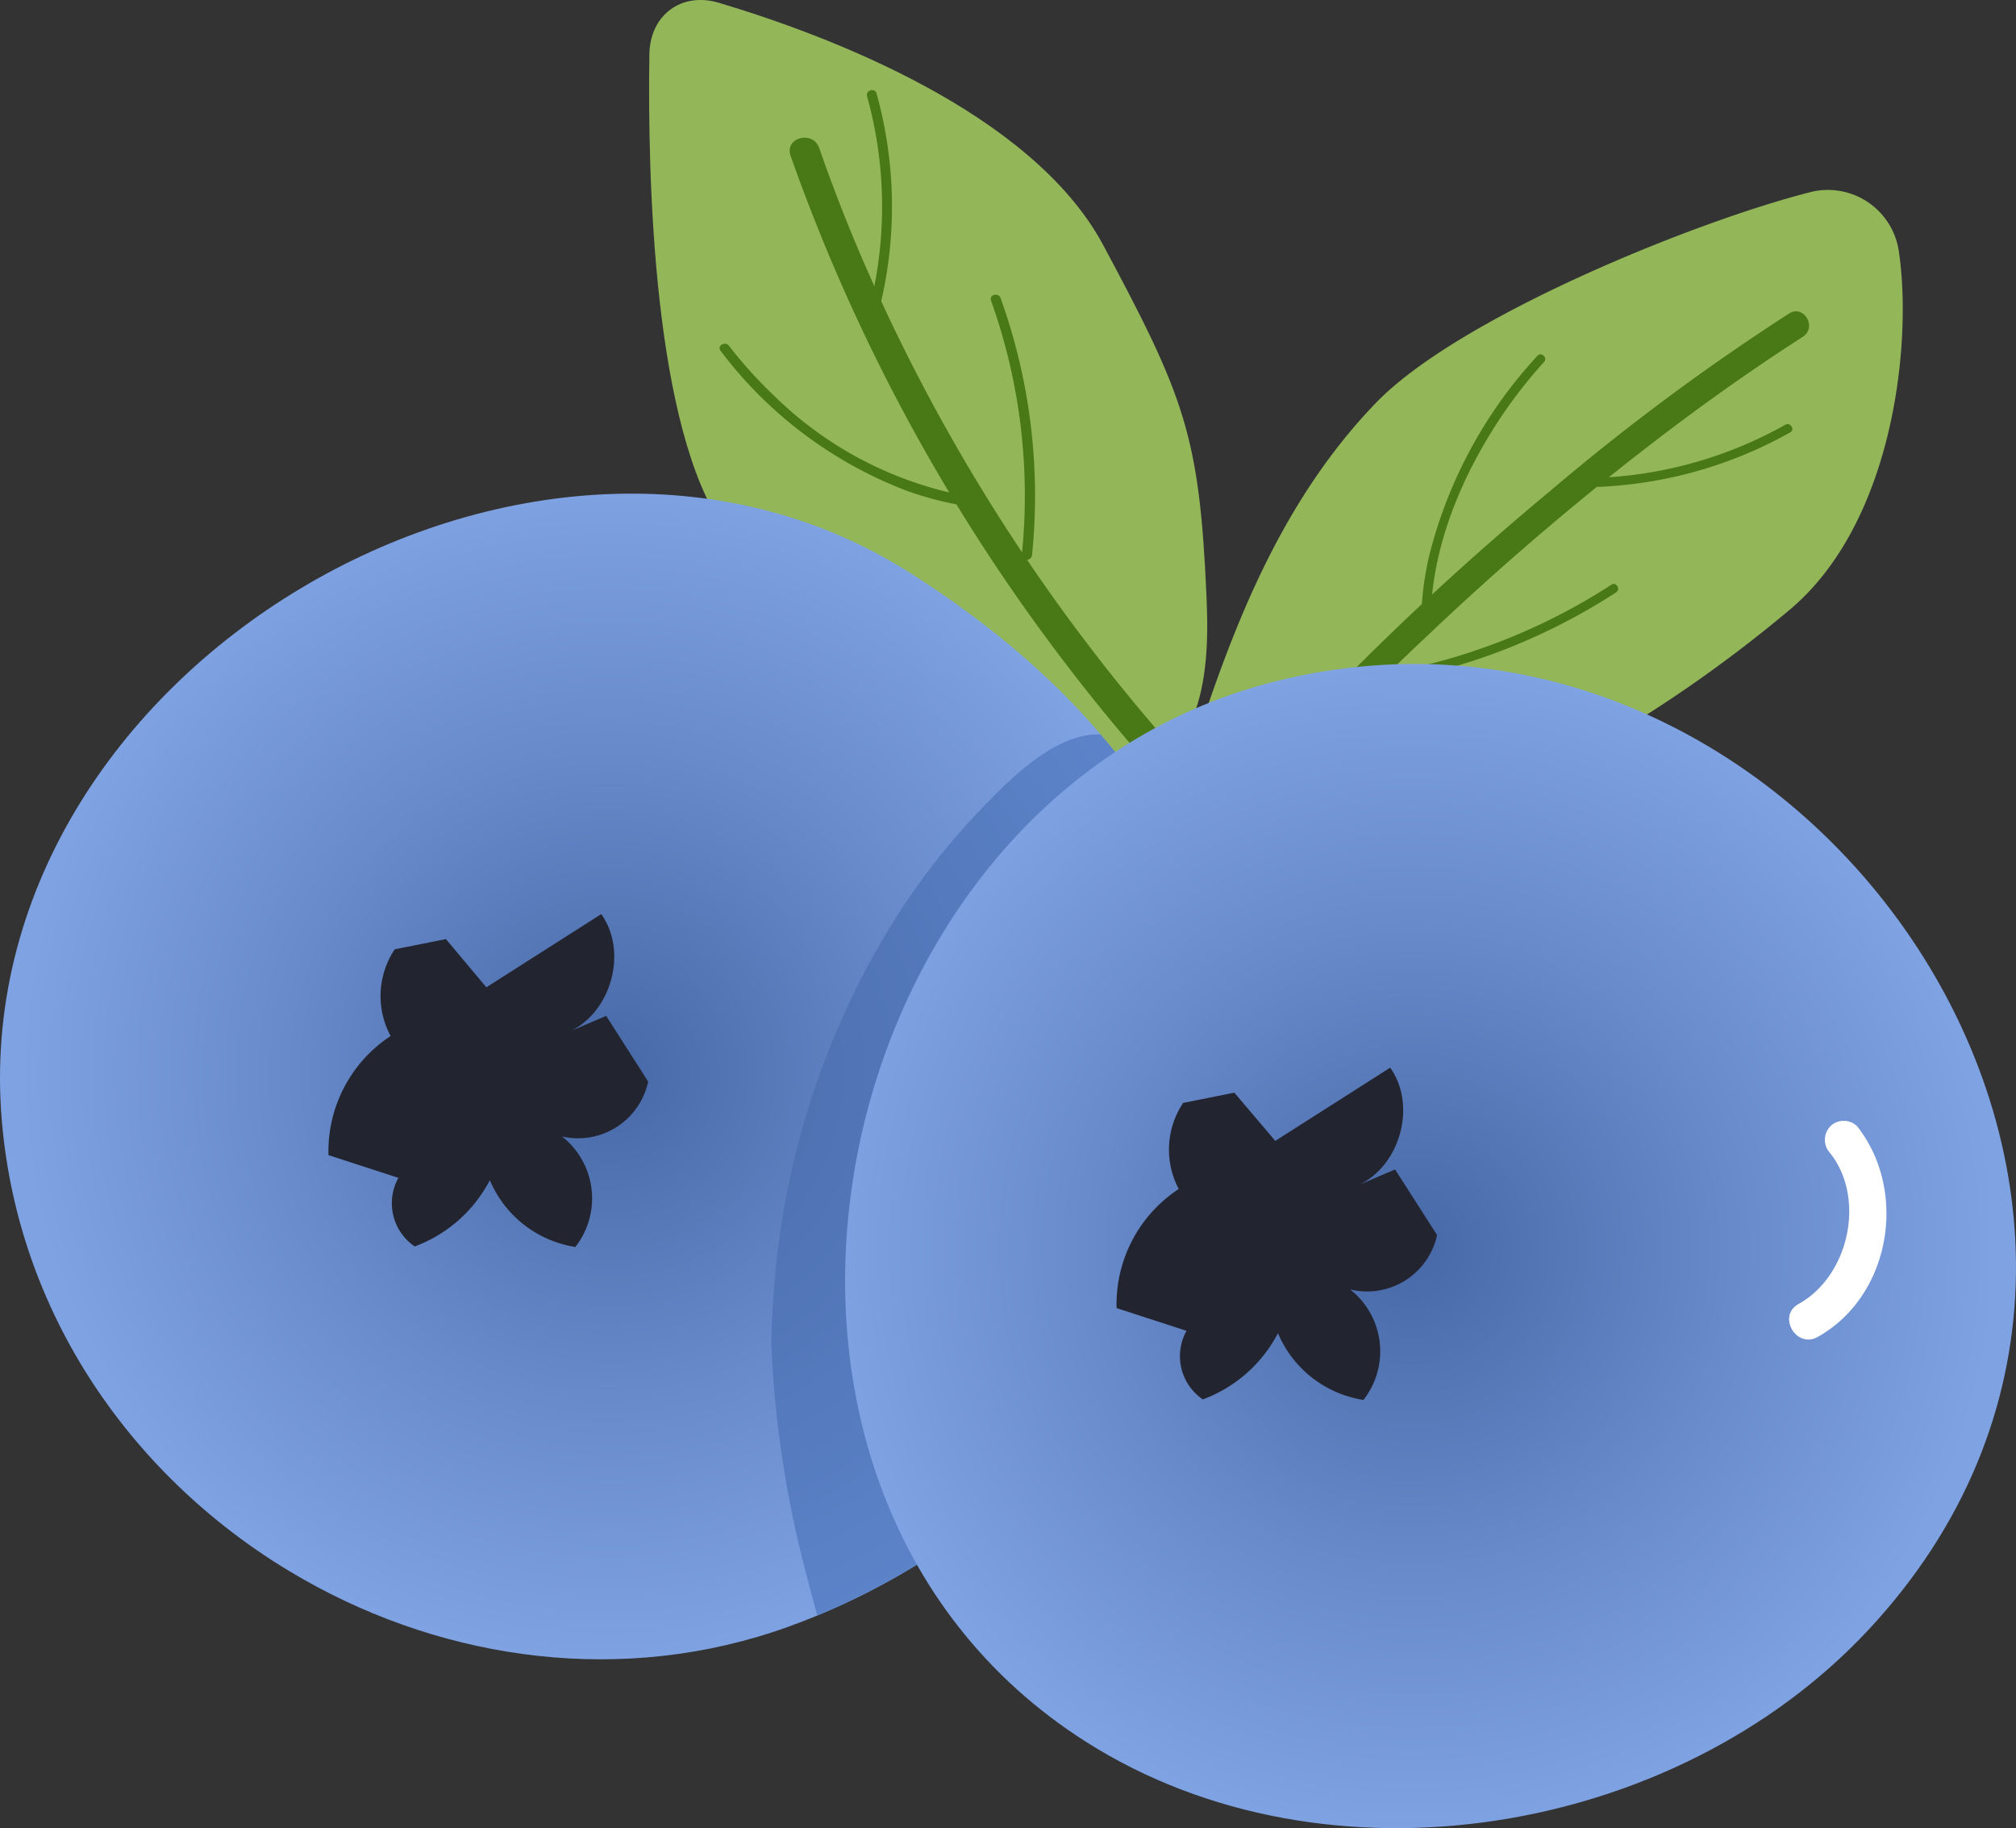 <svg xmlns="http://www.w3.org/2000/svg" xmlns:xlink="http://www.w3.org/1999/xlink" viewBox="0 0 196.89 178.56"><rect x="0" y="0" width="196.89" height="178.56" fill="#333333" stroke="none"/><defs><style>.cls-1{fill:#93b659;}.cls-2{fill:#497816;}.cls-3{fill:url(#未命名的渐变_113);}.cls-4{fill:url(#未命名的渐变_304);}.cls-5{fill:#222430;}.cls-6{fill:#fff;}.cls-7{fill:url(#未命名的渐变_113-2);}</style><radialGradient id="未命名的渐变_113" cx="62.22" cy="77.41" r="57.57" gradientTransform="matrix(0.82, -0.57, 0.57, 0.82, -35.63, 76.74)" gradientUnits="userSpaceOnUse"><stop offset="0" stop-color="#4768a6"/><stop offset="0.55" stop-color="#688aca"/><stop offset="1" stop-color="#7fa2e3"/></radialGradient><radialGradient id="未命名的渐变_304" cx="62.22" cy="77.41" r="57.56" gradientTransform="matrix(0.82, -0.57, 0.57, 0.82, -35.63, 76.74)" gradientUnits="userSpaceOnUse"><stop offset="0" stop-color="#4768a6"/><stop offset="0.26" stop-color="#4d70b0"/><stop offset="1" stop-color="#5c83c9"/></radialGradient><radialGradient id="未命名的渐变_113-2" cx="116.93" cy="136.31" r="57.13" xlink:href="#未命名的渐变_113"/></defs><g id="图层_2" data-name="图层 2"><g id="图层_1-2" data-name="图层 1"><path class="cls-1" d="M70.82,51.77c7.52,10.56,18.89,16.89,29.79,22.08,2.52,1.2,5.14,2.4,7.67,2.43,3.81,0,6.77-2.66,8.2-6.16s1.54-7.72,1.35-11.9c-.69-15.65-2.11-19.4-10.1-34.31-7-13-27-20.5-37.53-23.64-3.65-1.09-6.73,1.2-6.78,5.05C63.24,17.32,63.8,41.91,70.82,51.77Z"/><path class="cls-2" d="M114.3,72.78A179.81,179.81,0,0,1,85.55,28.3Q82.46,21.51,80,14.44c-.62-1.74-3.41-1-2.79.77a180.56,180.56,0,0,0,25.35,47.6q4.61,6.21,9.71,12c1.23,1.4,3.26-.65,2-2Z"/><path class="cls-2" d="M100.79,54.23a57.1,57.1,0,0,0-3.07-25.12c-.21-.58-1.14-.33-.93.25a56.58,56.58,0,0,1,3,24.87c-.07.62.89.61,1,0Z"/><path class="cls-2" d="M94.6,48.49a36.32,36.32,0,0,1-19-9.84,42.25,42.25,0,0,1-4.4-4.87c-.37-.49-1.21,0-.83.48A41.13,41.13,0,0,0,88.47,47.9a31.46,31.46,0,0,0,5.87,1.52c.61.09.87-.84.26-.93Z"/><path class="cls-2" d="M86,29.69a41.23,41.23,0,0,0-.39-20.55c-.15-.6-1.08-.34-.93.26a40.25,40.25,0,0,1,.4,20,.48.48,0,0,0,.92.25Z"/><path class="cls-1" d="M134.31,39.42c-8.88,9.24-13.51,20.89-17.14,31.84-.84,2.54-1.66,5.16-1.43,7.41.35,3.41,3.11,5.39,6.46,5.81s7.22-.5,11-1.67C147.45,78.4,162,70.29,174.77,59.57c10.22-8.56,12-26.18,10.68-35a7,7,0,0,0-8.74-5.78C165.54,21.64,142.36,31,134.31,39.42Z"/><path class="cls-2" d="M119.44,83.46A217.28,217.28,0,0,1,139.5,62a276.53,276.53,0,0,1,23.68-20.1c4.18-3.15,8.46-6.16,12.88-9,1.44-.91.11-3.2-1.33-2.28A220.65,220.65,0,0,0,151.34,48a277,277,0,0,0-23.07,21.47c-3.72,3.9-7.32,7.92-10.7,12.12-1,1.32.81,3.2,1.87,1.87Z"/><path class="cls-2" d="M135.19,66.68a59.89,59.89,0,0,0,22.64-8.82c.48-.3,0-1.06-.44-.76A59.39,59.39,0,0,1,135,65.83c-.56.08-.33.93.23.85Z"/><path class="cls-2" d="M139.74,59.78c.29-6.92,3.19-13.61,7-19.27a48,48,0,0,1,4.05-5.15c.38-.42-.24-1-.62-.63a44.76,44.76,0,0,0-10.59,19.55,30.09,30.09,0,0,0-.76,5.5c0,.57.86.57.88,0Z"/><path class="cls-2" d="M156.11,47.55a41.76,41.76,0,0,0,18.73-5.32c.5-.27,0-1-.45-.76a40.71,40.71,0,0,1-18.28,5.2.44.44,0,0,0,0,.88Z"/><path class="cls-3" d="M29.64,154.26c14.09,8,31.31,10.37,47.25,4.66,29-10.39,52.33-42,39.44-73-5.3-12.73-15.87-22.63-27.51-30C52.16,32.62-3.57,65.52.18,109.49,1.86,129.16,13.77,145.26,29.64,154.26Z"/><path class="cls-4" d="M116.33,85.91a53.7,53.7,0,0,0-8.86-14.19h-.18c-4.26,0-8.46,4.17-11.43,7.25a67.9,67.9,0,0,0-9.42,12.38A79.35,79.35,0,0,0,75.56,126.3c-.12,1.57-.19,3.15-.24,4.73a104.29,104.29,0,0,0,3.5,23q.47,1.86,1,3.75C107.41,146.38,128.78,115.84,116.33,85.91Z"/><path class="cls-5" d="M40.27,103.72a8.22,8.22,0,0,1-1.72-11l5-1,3.95,4.71,11.22-7.15c2.72,3.81.85,10-3.52,11.65l4-1.71,4.1,6.41A7,7,0,0,1,54.89,111a7.69,7.69,0,0,1,1.3,10.79,10.89,10.89,0,0,1-8.35-6.52,13.59,13.59,0,0,1-7.34,6.47,5.11,5.11,0,0,1-1.59-6.7l-6.83-2.22a13.47,13.47,0,0,1,7.58-12.49"/><path class="cls-6" d="M101.75,97.64c3.49,4.42,1.83,12-3.11,14.73-2.08,1.17-.21,4.38,1.88,3.21,7.14-4,8.85-14.24,3.86-20.57a1.87,1.87,0,0,0-2.63,0,1.91,1.91,0,0,0,0,2.63Z"/><path class="cls-7" d="M106.12,170.16c23.52,14.9,57.51,9.17,76.29-10.9,38.43-41.08-6.12-105.79-57.94-92.69C80,77.8,66.24,144.9,106.12,170.16Z"/><path class="cls-5" d="M117.27,118.72a8.22,8.22,0,0,1-1.72-11l5-1,4,4.71,11.22-7.15c2.72,3.81.85,10-3.52,11.65l4-1.71,4.1,6.41a7,7,0,0,1-8.49,5.31,7.69,7.69,0,0,1,1.3,10.79,10.89,10.89,0,0,1-8.35-6.52,13.59,13.59,0,0,1-7.34,6.47,5.11,5.11,0,0,1-1.59-6.7l-6.83-2.22a13.47,13.47,0,0,1,7.58-12.49"/><path class="cls-6" d="M178.75,112.64c3.49,4.42,1.83,12-3.11,14.73-2.08,1.17-.21,4.38,1.88,3.21,7.14-4,8.85-14.24,3.86-20.57a1.87,1.87,0,0,0-2.63,0,1.91,1.91,0,0,0,0,2.63Z"/></g></g></svg>